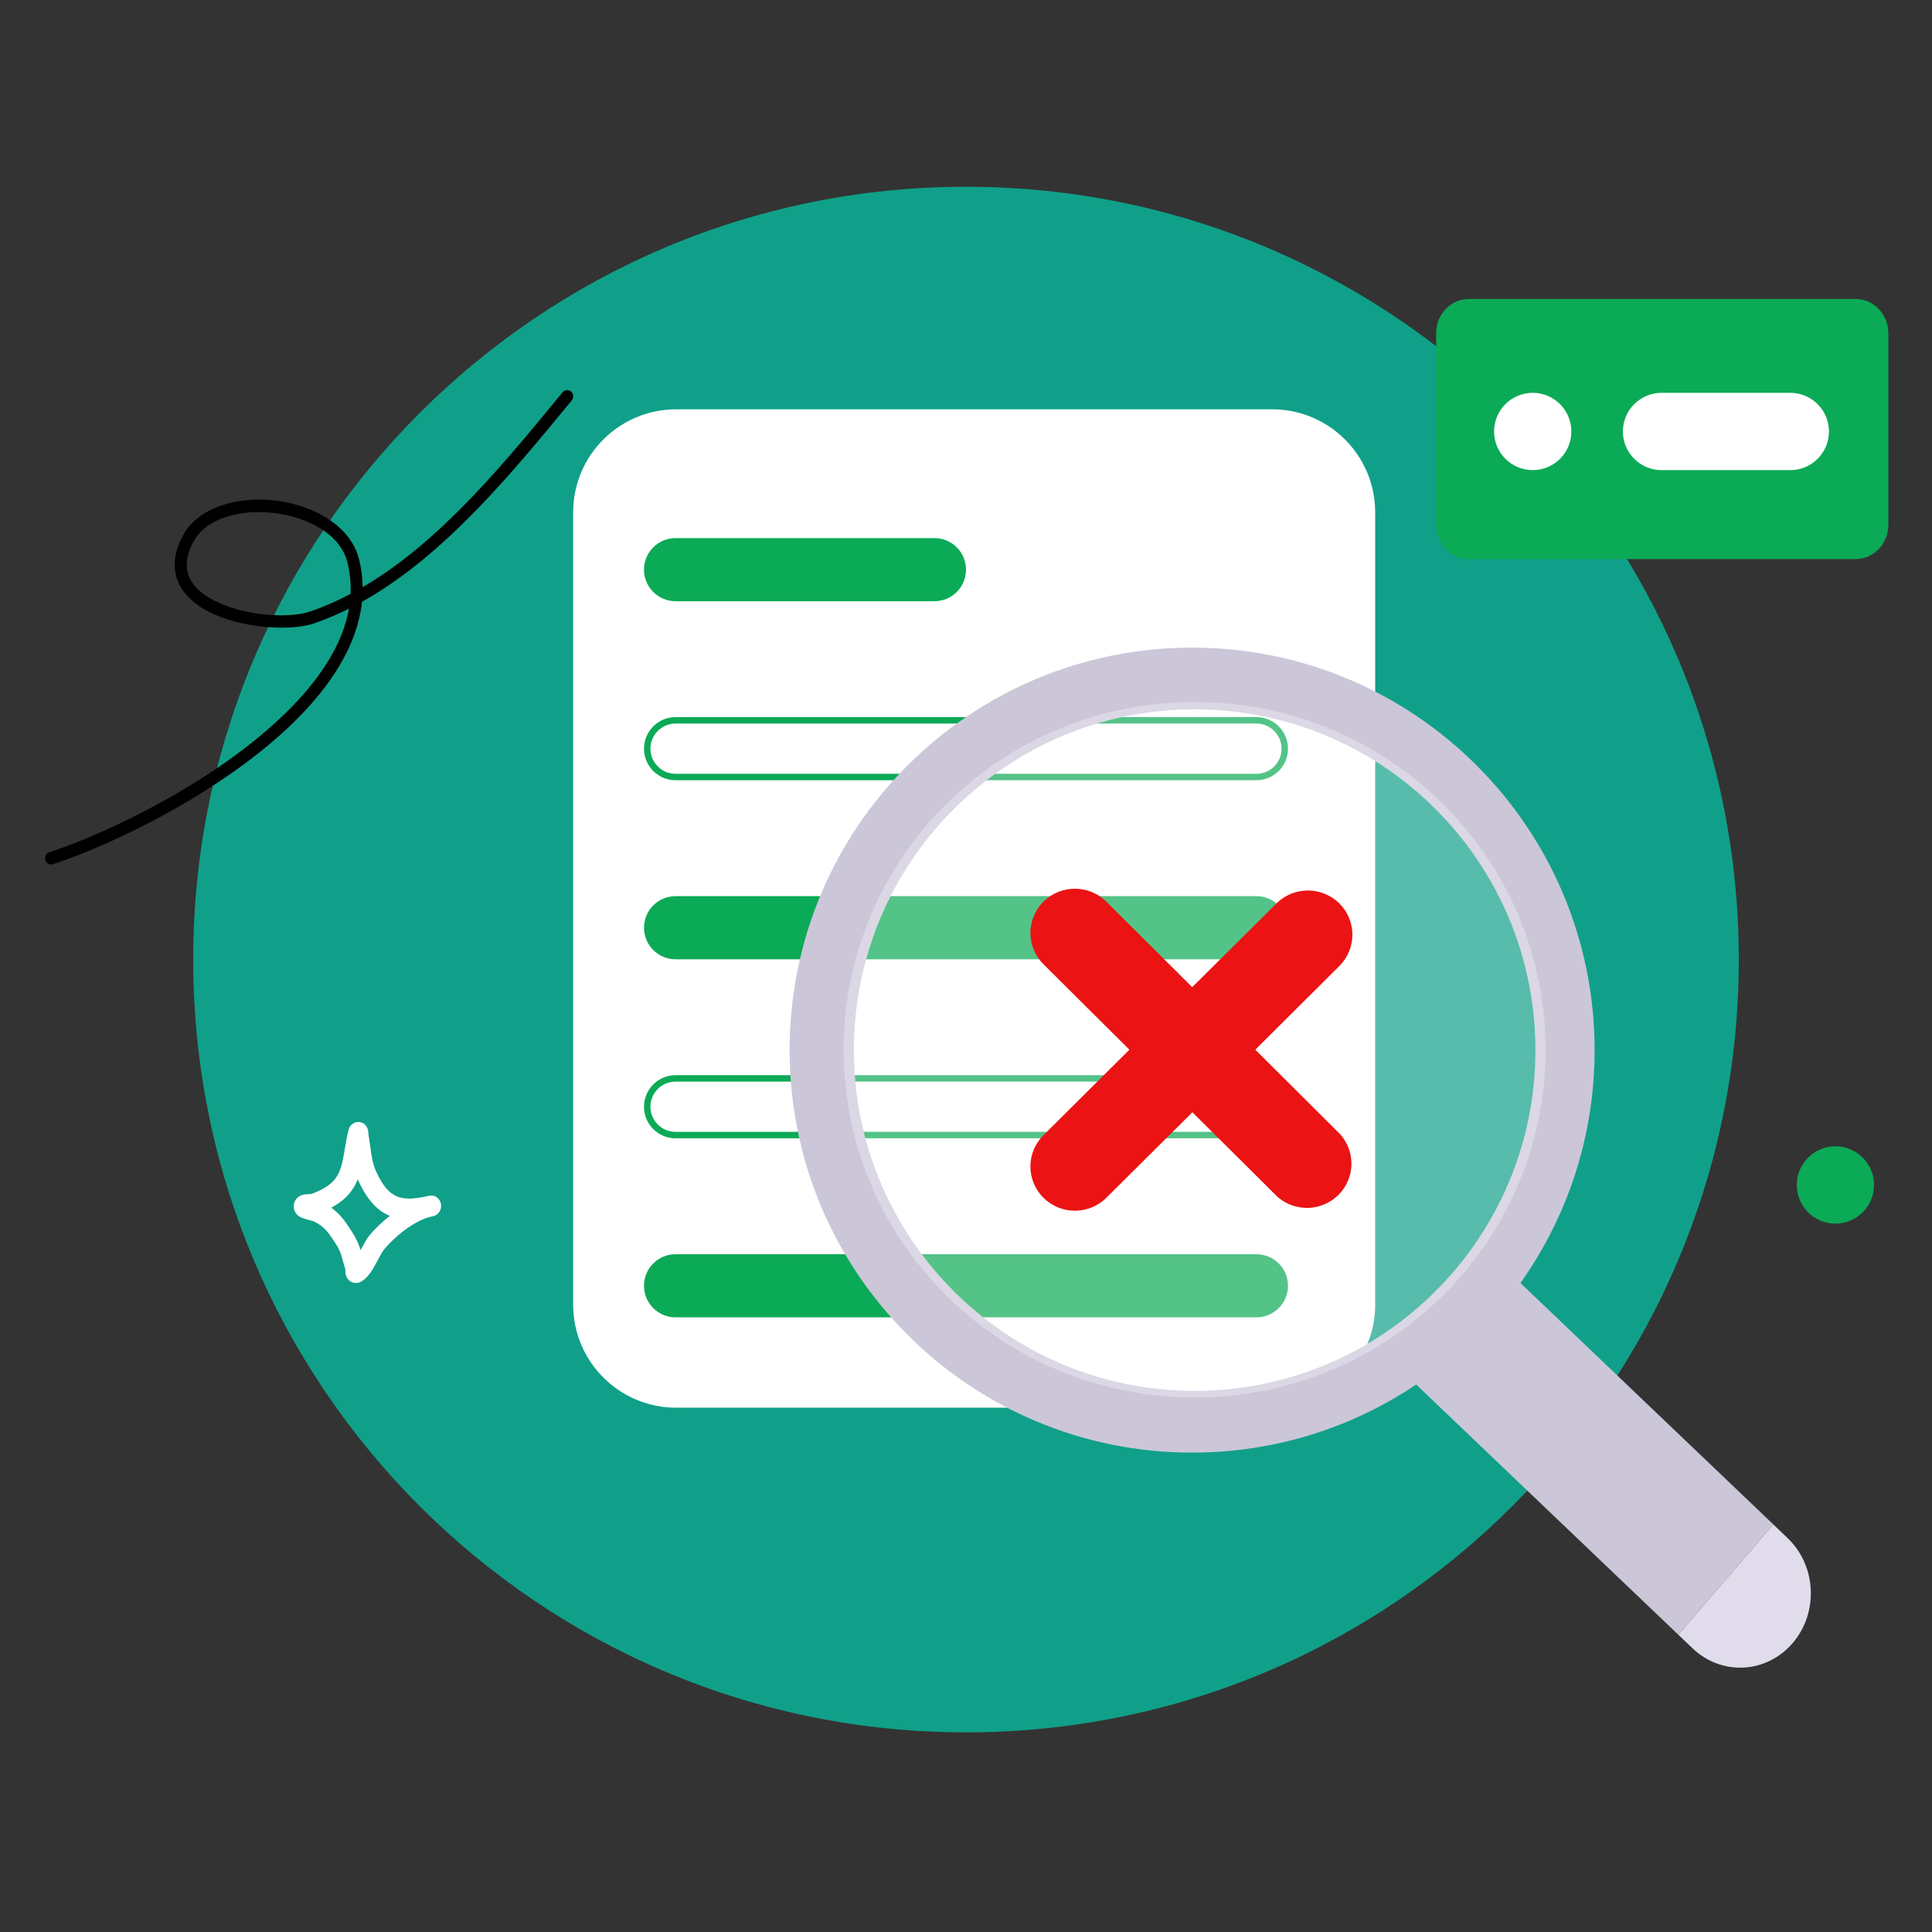 <svg width="300" height="300" viewBox="0 0 300 300" fill="none" xmlns="http://www.w3.org/2000/svg">
<rect x="0" y="0" width="300" height="300" fill="#333333" stroke="none"/>
<mask id="mask0_3861_6114" style="mask-type:luminance" maskUnits="userSpaceOnUse" x="0" y="0" width="300" height="300">
<path d="M300 0H0V300H300V0Z" fill="white"/>
</mask>
<g mask="url(#mask0_3861_6114)">
<path d="M150 269C216.274 269 270 215.274 270 149C270 82.726 216.274 29 150 29C83.726 29 30 82.726 30 149C30 215.274 83.726 269 150 269Z" fill="#10A089"/>
<path d="M105 63.557H197.537C206.374 63.557 213.537 70.72 213.537 79.557V202.586C213.537 211.423 206.374 218.586 197.537 218.586H105C96.163 218.586 89 211.423 89 202.586V79.557C89 70.72 96.163 63.557 105 63.557Z" fill="white"/>
<path d="M104.9 83.557H145.1C147.806 83.557 150 85.751 150 88.457C150 91.163 147.806 93.357 145.1 93.357H104.9C102.194 93.357 100 91.163 100 88.457C100 85.751 102.194 83.557 104.9 83.557Z" fill="#0BAA56"/>
<path d="M104.9 111.855H195.1C197.53 111.855 199.5 113.826 199.5 116.255C199.5 118.685 197.53 120.655 195.1 120.655H104.9C102.47 120.655 100.5 118.685 100.5 116.255C100.5 113.826 102.47 111.855 104.9 111.855Z" stroke="#0BAA56"/>
<path d="M104.9 139.156H195.1C197.806 139.156 200 141.35 200 144.056C200 146.762 197.806 148.956 195.1 148.956H104.9C102.194 148.956 100 146.762 100 144.056C100 141.35 102.194 139.156 104.9 139.156Z" fill="#0BAA56"/>
<path d="M104.9 167.455H195.1C197.53 167.455 199.5 169.425 199.5 171.855C199.5 174.285 197.53 176.255 195.1 176.255H104.9C102.47 176.255 100.5 174.285 100.5 171.855C100.5 169.425 102.47 167.455 104.9 167.455Z" stroke="#0BAA56"/>
<path d="M104.9 194.756H195.1C197.806 194.756 200 196.95 200 199.656C200 202.362 197.806 204.556 195.1 204.556H104.9C102.194 204.556 100 202.362 100 199.656C100 196.95 102.194 194.756 104.9 194.756Z" fill="#0BAA56"/>
<path d="M228.069 46.924H288.15C290.65 46.924 292.719 49.064 292.719 51.759V81.478C292.719 84.172 290.65 86.313 288.15 86.313H228.069C225.57 86.313 223.5 84.172 223.5 81.478V51.759C223.5 49.064 225.57 46.924 228.069 46.924Z" fill="#0BAA56" stroke="#0BAA56"/>
<path d="M238 73C241.314 73 244 70.314 244 67C244 63.686 241.314 61 238 61C234.686 61 232 63.686 232 67C232 70.314 234.686 73 238 73Z" fill="white"/>
<path d="M258 61H278C281.314 61 284 63.686 284 67C284 70.314 281.314 73 278 73H258C254.686 73 252 70.314 252 67C252 63.686 254.686 61 258 61Z" fill="white"/>
<path fill-rule="evenodd" clip-rule="evenodd" d="M185.11 225.562C197.989 225.562 209.959 221.667 219.905 214.989L260.604 253.84L275.365 236.715L236.092 199.226C243.345 189.018 247.61 176.538 247.61 163.062C247.61 128.546 219.627 100.562 185.11 100.562C150.592 100.562 122.61 128.546 122.61 163.062C122.61 197.581 150.592 225.562 185.11 225.562ZM238.419 163.062C238.419 192.286 214.728 215.976 185.505 215.976C156.282 215.976 132.592 192.286 132.592 163.062C132.592 133.84 156.282 110.149 185.505 110.149C214.728 110.149 238.419 133.84 238.419 163.062Z" fill="#CCC6D9"/>
<path d="M185.5 217C215.6 217 240 192.823 240 163C240 133.177 215.6 109 185.5 109C155.4 109 131 133.177 131 163C131 192.823 155.4 217 185.5 217Z" fill="white" fill-opacity="0.3"/>
<path d="M194.923 163L208.112 149.862C209.348 148.562 210.025 146.835 209.999 145.047C209.974 143.259 209.248 141.552 207.976 140.287C206.704 139.023 204.986 138.301 203.187 138.276C201.388 138.251 199.65 138.923 198.342 140.151L185.124 153.289L171.935 140.151C171.3 139.484 170.537 138.95 169.691 138.58C168.845 138.211 167.933 138.014 167.009 138.001C166.085 137.988 165.168 138.159 164.312 138.504C163.456 138.85 162.678 139.362 162.024 140.012C161.371 140.661 160.855 141.434 160.508 142.285C160.16 143.136 159.988 144.048 160.001 144.967C160.014 145.885 160.212 146.791 160.584 147.632C160.955 148.473 161.493 149.231 162.165 149.862L175.376 163L162.165 176.138C161.493 176.769 160.955 177.527 160.584 178.368C160.212 179.209 160.014 180.115 160.001 181.033C159.988 181.952 160.16 182.863 160.508 183.715C160.855 184.566 161.371 185.339 162.024 185.988C162.678 186.637 163.456 187.15 164.312 187.496C165.168 187.841 166.085 188.012 167.009 187.999C167.933 187.986 168.845 187.789 169.691 187.42C170.537 187.05 171.3 186.516 171.935 185.849L185.153 172.711L198.372 185.849C199.692 187.004 201.405 187.616 203.164 187.559C204.922 187.503 206.592 186.782 207.834 185.544C209.076 184.305 209.796 182.643 209.848 180.896C209.9 179.148 209.279 177.446 208.112 176.138L194.923 163Z" fill="#EB1313"/>
<path d="M260.601 253.843L275.362 236.717L277.585 238.84C279.742 240.899 281.033 243.775 281.175 246.837C281.317 249.898 280.297 252.893 278.341 255.163C276.384 257.433 273.651 258.792 270.742 258.941C267.833 259.09 264.987 258.017 262.83 255.958L260.607 253.836L260.601 253.843Z" fill="#E1DCEB"/>
<path fill-rule="evenodd" clip-rule="evenodd" d="M56.314 91.172C56.296 89.746 56.117 88.307 55.759 86.859C54.504 81.777 48.906 78.514 42.948 77.747C36.993 76.98 30.799 78.726 28.412 83.147C27.047 85.674 26.859 87.852 27.417 89.689C27.972 91.516 29.29 93.03 31.079 94.211C36.067 97.498 44.803 98.169 48.789 96.795C50.632 96.158 52.433 95.391 54.186 94.513C53.184 100.259 49.448 105.702 44.462 110.607C33.626 121.268 16.812 129.36 7.655 132.335C7.163 132.495 6.89 133.04 7.043 133.554C7.196 134.068 7.719 134.356 8.211 134.196C17.549 131.162 34.691 122.898 45.741 112.026C51.45 106.411 55.517 100.089 56.212 93.443C69.117 86.242 79.714 73.177 88.775 62.181C89.112 61.776 89.067 61.159 88.676 60.807C88.285 60.458 87.697 60.502 87.36 60.91C78.668 71.456 68.581 84 56.314 91.172ZM54.438 92.217C54.509 90.614 54.358 88.986 53.951 87.344C52.866 82.945 47.878 80.344 42.72 79.68C39.559 79.274 36.308 79.609 33.758 80.799C32.155 81.546 30.835 82.63 30.039 84.105C28.994 86.04 28.768 87.695 29.196 89.099C29.625 90.513 30.689 91.649 32.075 92.561C36.621 95.558 44.575 96.195 48.203 94.943C50.342 94.206 52.419 93.286 54.438 92.217Z" fill="black"/>
<path d="M285 190C288.314 190 291 187.314 291 184C291 180.686 288.314 178 285 178C281.686 178 279 180.686 279 184C279 187.314 281.686 190 285 190Z" fill="#0BAA56"/>
<path fill-rule="evenodd" clip-rule="evenodd" d="M48.384 185.394C49.455 184.993 50.582 184.459 51.451 183.686C52.483 182.769 52.903 181.587 53.184 180.343C53.546 178.744 53.691 177.042 54.13 175.441C54.292 174.846 54.605 174.621 54.739 174.522C55.078 174.27 55.421 174.202 55.743 174.228C56.125 174.257 56.65 174.409 56.996 175.083C57.045 175.18 57.109 175.327 57.152 175.528C57.183 175.676 57.204 176.137 57.237 176.328C57.32 176.797 57.389 177.266 57.455 177.737C57.672 179.306 57.797 180.639 58.483 182.081C59.414 184.038 60.347 185.235 61.612 185.766C62.836 186.279 64.298 186.182 66.167 185.78C66.345 185.735 66.521 185.696 66.695 185.664C67.519 185.513 68.307 186.082 68.469 186.946C68.631 187.809 68.107 188.65 67.29 188.84C67.12 188.88 66.952 188.917 66.786 188.952C64.26 189.61 61.336 191.958 59.637 194.014C59.114 194.648 58.347 196.421 57.565 197.551C56.988 198.386 56.339 198.935 55.794 199.13C55.429 199.261 55.122 199.24 54.868 199.174C54.498 199.079 54.192 198.868 53.957 198.533C53.829 198.35 53.71 198.105 53.653 197.791C53.626 197.64 53.623 197.257 53.624 197.083C53.464 196.506 53.269 195.943 53.127 195.361C52.788 193.971 52.123 193.092 51.333 191.93C50.594 190.843 49.8 190.159 48.636 189.614C48.485 189.575 47.263 189.26 46.832 189.08C46.202 188.815 45.901 188.371 45.792 188.132C45.607 187.727 45.588 187.373 45.625 187.077C45.68 186.641 45.866 186.268 46.196 185.967C46.4 185.78 46.705 185.598 47.114 185.509C47.429 185.44 48.267 185.4 48.384 185.394ZM55.551 183.13C55.607 183.263 55.668 183.396 55.732 183.531C57.095 186.397 58.62 187.998 60.474 188.774L60.536 188.799C59.296 189.768 58.173 190.851 57.316 191.889C56.962 192.317 56.495 193.205 55.989 194.115C55.53 192.545 54.78 191.435 53.836 190.045C53.114 188.985 52.359 188.187 51.43 187.537C52.151 187.148 52.838 186.692 53.437 186.16C54.434 185.273 55.093 184.246 55.551 183.13Z" fill="white"/>
</g>
</svg>
